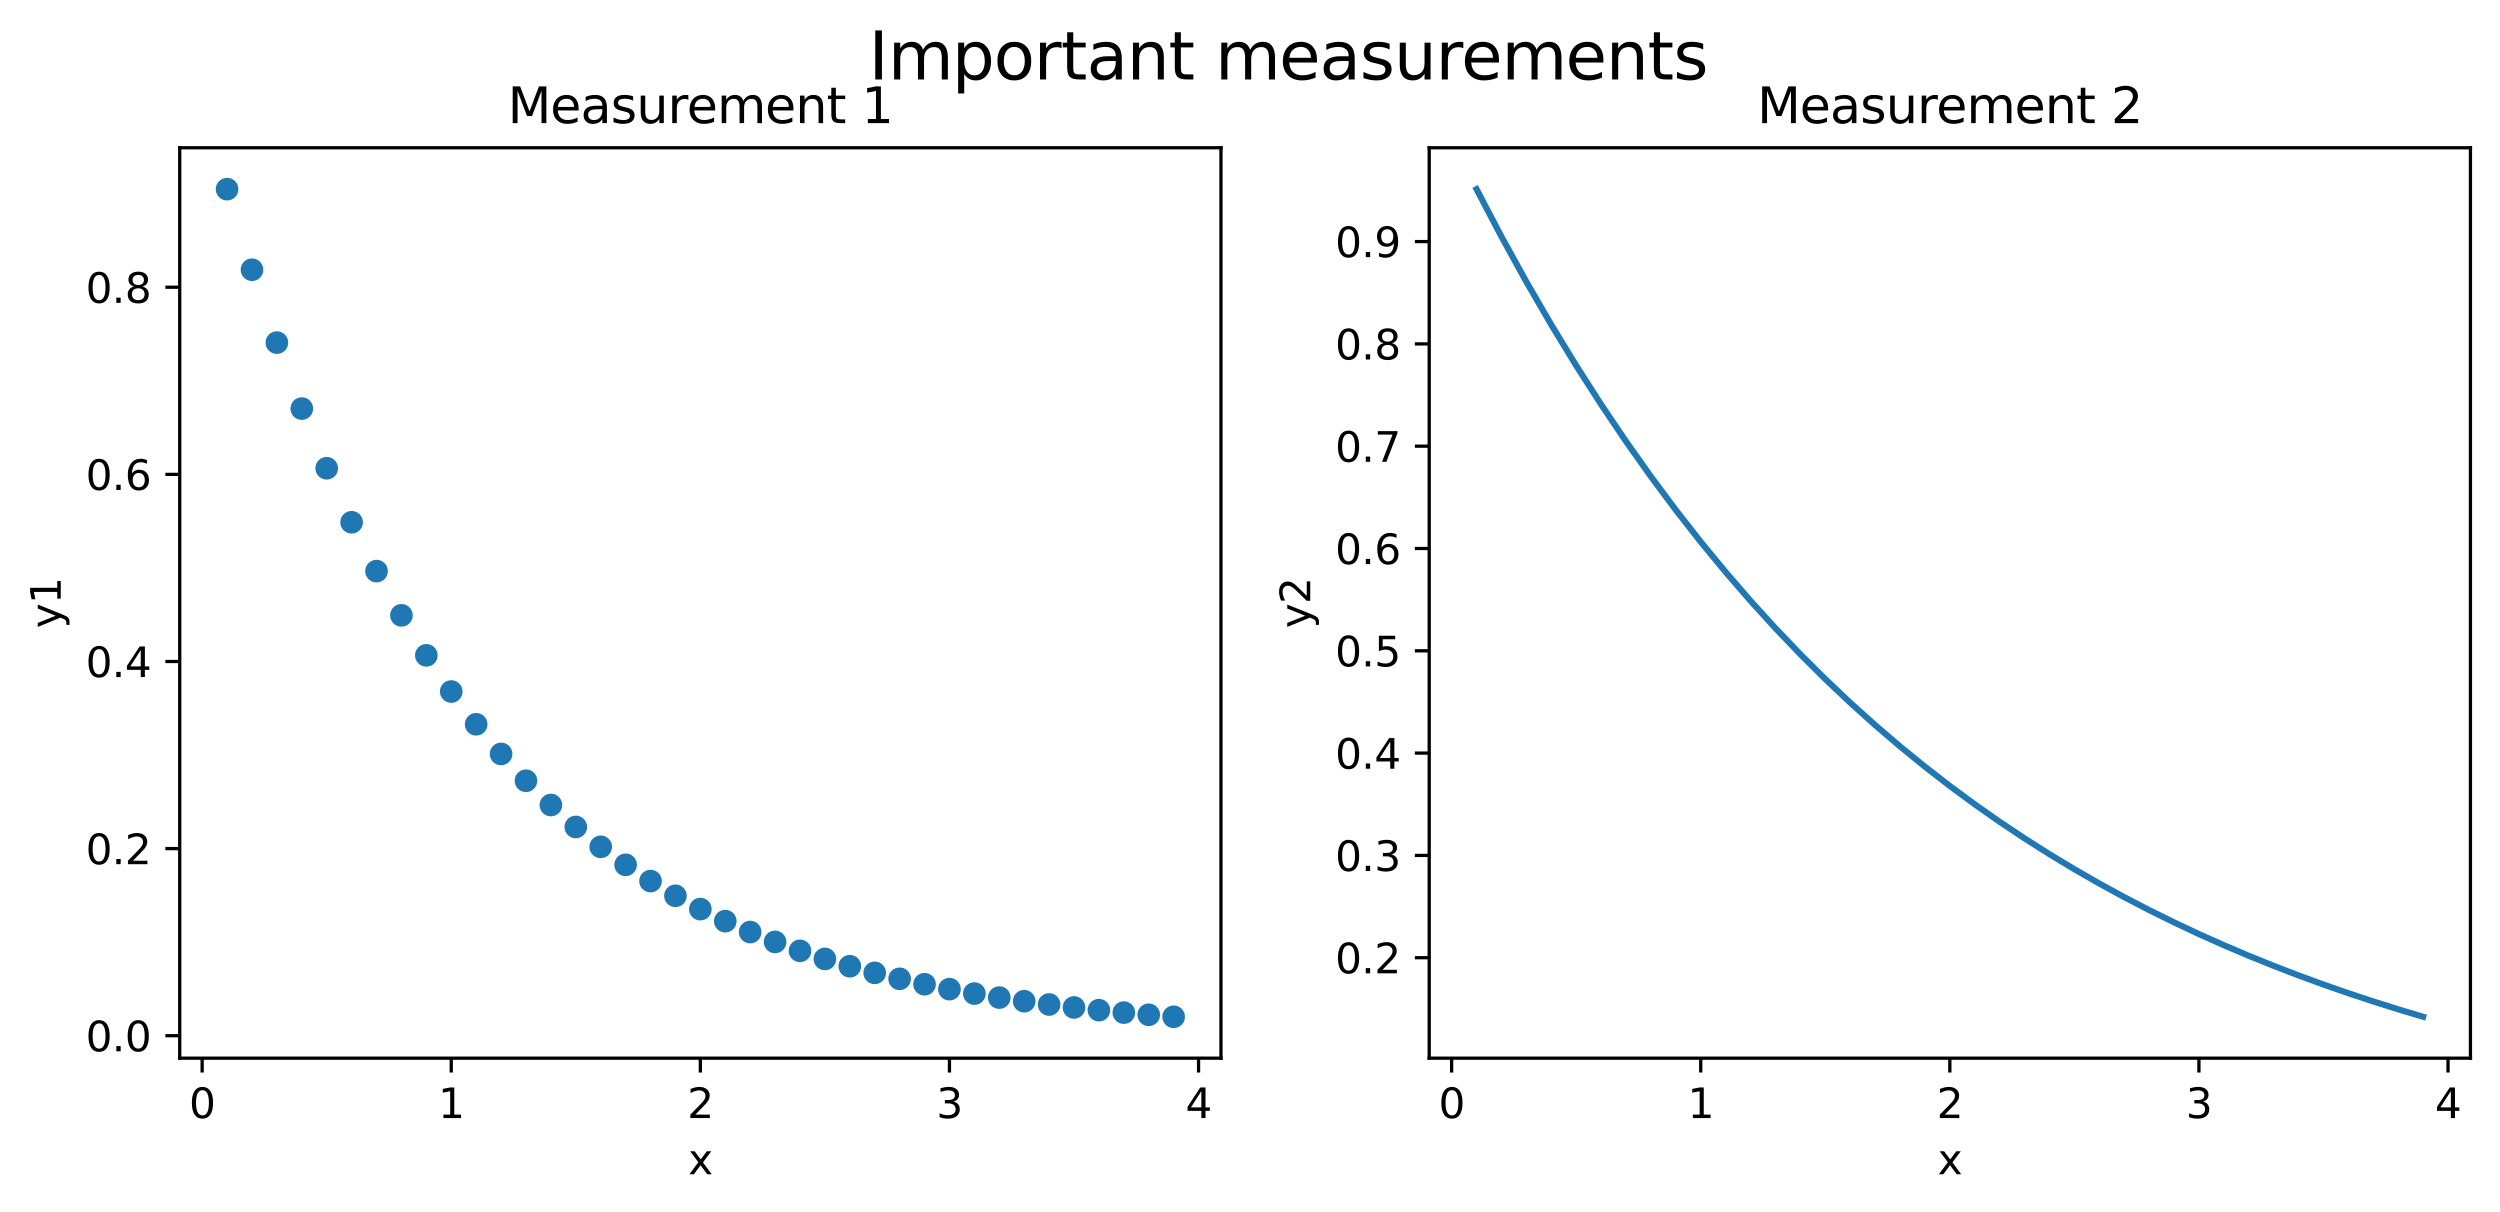<?xml version="1.0" encoding="utf-8" standalone="no"?>
<!DOCTYPE svg PUBLIC "-//W3C//DTD SVG 1.1//EN"
  "http://www.w3.org/Graphics/SVG/1.1/DTD/svg11.dtd">
<svg height="295.316pt" version="1.1" viewBox="0 0 608.981 295.316" width="608.981pt" xmlns="http://www.w3.org/2000/svg" xmlns:xlink="http://www.w3.org/1999/xlink">
 <defs>
  <style type="text/css">*{stroke-linecap:butt;stroke-linejoin:round;}</style>
 </defs>
 <g id="figure_1">
  <g id="patch_1">
   <path d="M 0 295.316 
L 608.981 295.316 
L 608.981 0 
L 0 0 
z
" style="fill:#ffffff;"/>
  </g>
  <g id="axes_1">
   <g id="patch_2">
    <path d="M 43.781 257.76 
L 297.418 257.76 
L 297.418 36 
L 43.781 36 
z
" style="fill:#ffffff;"/>
   </g>
   <g id="PathCollection_1">
    <defs>
     <path d="M 0 3 
C 0.796 3 1.559 2.684 2.121 2.121 
C 2.684 1.559 3 0.796 3 0 
C 3 -0.796 2.684 -1.559 2.121 -2.121 
C 1.559 -2.684 0.796 -3 0 -3 
C -0.796 -3 -1.559 -2.684 -2.121 -2.121 
C -2.684 -1.559 -3 -0.796 -3 0 
C -3 0.796 -2.684 1.559 -2.121 2.121 
C -1.559 2.684 -0.796 3 0 3 
z
" id="md79a61aca9" style="stroke:#ffffff;stroke-width:0.48;"/>
    </defs>
    <g clip-path="url(#pfd1419d9c1)">
     <use style="fill:#1f77b4;stroke:#ffffff;stroke-width:0.48;" x="55.31" xlink:href="#md79a61aca9" y="46.08"/>
     <use style="fill:#1f77b4;stroke:#ffffff;stroke-width:0.48;" x="61.378" xlink:href="#md79a61aca9" y="65.704"/>
     <use style="fill:#1f77b4;stroke:#ffffff;stroke-width:0.48;" x="67.446" xlink:href="#md79a61aca9" y="83.46"/>
     <use style="fill:#1f77b4;stroke:#ffffff;stroke-width:0.48;" x="73.514" xlink:href="#md79a61aca9" y="99.527"/>
     <use style="fill:#1f77b4;stroke:#ffffff;stroke-width:0.48;" x="79.582" xlink:href="#md79a61aca9" y="114.064"/>
     <use style="fill:#1f77b4;stroke:#ffffff;stroke-width:0.48;" x="85.649" xlink:href="#md79a61aca9" y="127.219"/>
     <use style="fill:#1f77b4;stroke:#ffffff;stroke-width:0.48;" x="91.717" xlink:href="#md79a61aca9" y="139.121"/>
     <use style="fill:#1f77b4;stroke:#ffffff;stroke-width:0.48;" x="97.785" xlink:href="#md79a61aca9" y="149.891"/>
     <use style="fill:#1f77b4;stroke:#ffffff;stroke-width:0.48;" x="103.853" xlink:href="#md79a61aca9" y="159.636"/>
     <use style="fill:#1f77b4;stroke:#ffffff;stroke-width:0.48;" x="109.921" xlink:href="#md79a61aca9" y="168.453"/>
     <use style="fill:#1f77b4;stroke:#ffffff;stroke-width:0.48;" x="115.989" xlink:href="#md79a61aca9" y="176.432"/>
     <use style="fill:#1f77b4;stroke:#ffffff;stroke-width:0.48;" x="122.057" xlink:href="#md79a61aca9" y="183.651"/>
     <use style="fill:#1f77b4;stroke:#ffffff;stroke-width:0.48;" x="128.124" xlink:href="#md79a61aca9" y="190.183"/>
     <use style="fill:#1f77b4;stroke:#ffffff;stroke-width:0.48;" x="134.192" xlink:href="#md79a61aca9" y="196.094"/>
     <use style="fill:#1f77b4;stroke:#ffffff;stroke-width:0.48;" x="140.26" xlink:href="#md79a61aca9" y="201.442"/>
     <use style="fill:#1f77b4;stroke:#ffffff;stroke-width:0.48;" x="146.328" xlink:href="#md79a61aca9" y="206.281"/>
     <use style="fill:#1f77b4;stroke:#ffffff;stroke-width:0.48;" x="152.396" xlink:href="#md79a61aca9" y="210.659"/>
     <use style="fill:#1f77b4;stroke:#ffffff;stroke-width:0.48;" x="158.464" xlink:href="#md79a61aca9" y="214.621"/>
     <use style="fill:#1f77b4;stroke:#ffffff;stroke-width:0.48;" x="164.532" xlink:href="#md79a61aca9" y="218.206"/>
     <use style="fill:#1f77b4;stroke:#ffffff;stroke-width:0.48;" x="170.599" xlink:href="#md79a61aca9" y="221.45"/>
     <use style="fill:#1f77b4;stroke:#ffffff;stroke-width:0.48;" x="176.667" xlink:href="#md79a61aca9" y="224.385"/>
     <use style="fill:#1f77b4;stroke:#ffffff;stroke-width:0.48;" x="182.735" xlink:href="#md79a61aca9" y="227.041"/>
     <use style="fill:#1f77b4;stroke:#ffffff;stroke-width:0.48;" x="188.803" xlink:href="#md79a61aca9" y="229.444"/>
     <use style="fill:#1f77b4;stroke:#ffffff;stroke-width:0.48;" x="194.871" xlink:href="#md79a61aca9" y="231.618"/>
     <use style="fill:#1f77b4;stroke:#ffffff;stroke-width:0.48;" x="200.939" xlink:href="#md79a61aca9" y="233.586"/>
     <use style="fill:#1f77b4;stroke:#ffffff;stroke-width:0.48;" x="207.007" xlink:href="#md79a61aca9" y="235.366"/>
     <use style="fill:#1f77b4;stroke:#ffffff;stroke-width:0.48;" x="213.074" xlink:href="#md79a61aca9" y="236.977"/>
     <use style="fill:#1f77b4;stroke:#ffffff;stroke-width:0.48;" x="219.142" xlink:href="#md79a61aca9" y="238.434"/>
     <use style="fill:#1f77b4;stroke:#ffffff;stroke-width:0.48;" x="225.21" xlink:href="#md79a61aca9" y="239.753"/>
     <use style="fill:#1f77b4;stroke:#ffffff;stroke-width:0.48;" x="231.278" xlink:href="#md79a61aca9" y="240.947"/>
     <use style="fill:#1f77b4;stroke:#ffffff;stroke-width:0.48;" x="237.346" xlink:href="#md79a61aca9" y="242.026"/>
     <use style="fill:#1f77b4;stroke:#ffffff;stroke-width:0.48;" x="243.414" xlink:href="#md79a61aca9" y="243.003"/>
     <use style="fill:#1f77b4;stroke:#ffffff;stroke-width:0.48;" x="249.482" xlink:href="#md79a61aca9" y="243.887"/>
     <use style="fill:#1f77b4;stroke:#ffffff;stroke-width:0.48;" x="255.549" xlink:href="#md79a61aca9" y="244.687"/>
     <use style="fill:#1f77b4;stroke:#ffffff;stroke-width:0.48;" x="261.617" xlink:href="#md79a61aca9" y="245.411"/>
     <use style="fill:#1f77b4;stroke:#ffffff;stroke-width:0.48;" x="267.685" xlink:href="#md79a61aca9" y="246.066"/>
     <use style="fill:#1f77b4;stroke:#ffffff;stroke-width:0.48;" x="273.753" xlink:href="#md79a61aca9" y="246.659"/>
     <use style="fill:#1f77b4;stroke:#ffffff;stroke-width:0.48;" x="279.821" xlink:href="#md79a61aca9" y="247.195"/>
     <use style="fill:#1f77b4;stroke:#ffffff;stroke-width:0.48;" x="285.889" xlink:href="#md79a61aca9" y="247.68"/>
    </g>
   </g>
   <g id="matplotlib.axis_1">
    <g id="xtick_1">
     <g id="line2d_1">
      <defs>
       <path d="M 0 0 
L 0 3.5 
" id="mc28553bac2" style="stroke:#000000;stroke-width:0.8;"/>
      </defs>
      <g>
       <use style="stroke:#000000;stroke-width:0.8;" x="49.242" xlink:href="#mc28553bac2" y="257.76"/>
      </g>
     </g>
     <g id="text_1">
      <!-- 0 -->
      <g transform="translate(46.061 272.358)scale(0.1 -0.1)">
       <defs>
        <path d="M 2034 4250 
Q 1547 4250 1301 3770 
Q 1056 3291 1056 2328 
Q 1056 1369 1301 889 
Q 1547 409 2034 409 
Q 2525 409 2770 889 
Q 3016 1369 3016 2328 
Q 3016 3291 2770 3770 
Q 2525 4250 2034 4250 
z
M 2034 4750 
Q 2819 4750 3233 4129 
Q 3647 3509 3647 2328 
Q 3647 1150 3233 529 
Q 2819 -91 2034 -91 
Q 1250 -91 836 529 
Q 422 1150 422 2328 
Q 422 3509 836 4129 
Q 1250 4750 2034 4750 
z
" id="DejaVuSans-30" transform="scale(0.016)"/>
       </defs>
       <use xlink:href="#DejaVuSans-30"/>
      </g>
     </g>
    </g>
    <g id="xtick_2">
     <g id="line2d_2">
      <g>
       <use style="stroke:#000000;stroke-width:0.8;" x="109.921" xlink:href="#mc28553bac2" y="257.76"/>
      </g>
     </g>
     <g id="text_2">
      <!-- 1 -->
      <g transform="translate(106.74 272.358)scale(0.1 -0.1)">
       <defs>
        <path d="M 794 531 
L 1825 531 
L 1825 4091 
L 703 3866 
L 703 4441 
L 1819 4666 
L 2450 4666 
L 2450 531 
L 3481 531 
L 3481 0 
L 794 0 
L 794 531 
z
" id="DejaVuSans-31" transform="scale(0.016)"/>
       </defs>
       <use xlink:href="#DejaVuSans-31"/>
      </g>
     </g>
    </g>
    <g id="xtick_3">
     <g id="line2d_3">
      <g>
       <use style="stroke:#000000;stroke-width:0.8;" x="170.599" xlink:href="#mc28553bac2" y="257.76"/>
      </g>
     </g>
     <g id="text_3">
      <!-- 2 -->
      <g transform="translate(167.418 272.358)scale(0.1 -0.1)">
       <defs>
        <path d="M 1228 531 
L 3431 531 
L 3431 0 
L 469 0 
L 469 531 
Q 828 903 1448 1529 
Q 2069 2156 2228 2338 
Q 2531 2678 2651 2914 
Q 2772 3150 2772 3378 
Q 2772 3750 2511 3984 
Q 2250 4219 1831 4219 
Q 1534 4219 1204 4116 
Q 875 4013 500 3803 
L 500 4441 
Q 881 4594 1212 4672 
Q 1544 4750 1819 4750 
Q 2544 4750 2975 4387 
Q 3406 4025 3406 3419 
Q 3406 3131 3298 2873 
Q 3191 2616 2906 2266 
Q 2828 2175 2409 1742 
Q 1991 1309 1228 531 
z
" id="DejaVuSans-32" transform="scale(0.016)"/>
       </defs>
       <use xlink:href="#DejaVuSans-32"/>
      </g>
     </g>
    </g>
    <g id="xtick_4">
     <g id="line2d_4">
      <g>
       <use style="stroke:#000000;stroke-width:0.8;" x="231.278" xlink:href="#mc28553bac2" y="257.76"/>
      </g>
     </g>
     <g id="text_4">
      <!-- 3 -->
      <g transform="translate(228.097 272.358)scale(0.1 -0.1)">
       <defs>
        <path d="M 2597 2516 
Q 3050 2419 3304 2112 
Q 3559 1806 3559 1356 
Q 3559 666 3084 287 
Q 2609 -91 1734 -91 
Q 1441 -91 1130 -33 
Q 819 25 488 141 
L 488 750 
Q 750 597 1062 519 
Q 1375 441 1716 441 
Q 2309 441 2620 675 
Q 2931 909 2931 1356 
Q 2931 1769 2642 2001 
Q 2353 2234 1838 2234 
L 1294 2234 
L 1294 2753 
L 1863 2753 
Q 2328 2753 2575 2939 
Q 2822 3125 2822 3475 
Q 2822 3834 2567 4026 
Q 2313 4219 1838 4219 
Q 1578 4219 1281 4162 
Q 984 4106 628 3988 
L 628 4550 
Q 988 4650 1302 4700 
Q 1616 4750 1894 4750 
Q 2613 4750 3031 4423 
Q 3450 4097 3450 3541 
Q 3450 3153 3228 2886 
Q 3006 2619 2597 2516 
z
" id="DejaVuSans-33" transform="scale(0.016)"/>
       </defs>
       <use xlink:href="#DejaVuSans-33"/>
      </g>
     </g>
    </g>
    <g id="xtick_5">
     <g id="line2d_5">
      <g>
       <use style="stroke:#000000;stroke-width:0.8;" x="291.957" xlink:href="#mc28553bac2" y="257.76"/>
      </g>
     </g>
     <g id="text_5">
      <!-- 4 -->
      <g transform="translate(288.775 272.358)scale(0.1 -0.1)">
       <defs>
        <path d="M 2419 4116 
L 825 1625 
L 2419 1625 
L 2419 4116 
z
M 2253 4666 
L 3047 4666 
L 3047 1625 
L 3713 1625 
L 3713 1100 
L 3047 1100 
L 3047 0 
L 2419 0 
L 2419 1100 
L 313 1100 
L 313 1709 
L 2253 4666 
z
" id="DejaVuSans-34" transform="scale(0.016)"/>
       </defs>
       <use xlink:href="#DejaVuSans-34"/>
      </g>
     </g>
    </g>
    <g id="text_6">
     <!-- x -->
     <g transform="translate(167.64 286.037)scale(0.1 -0.1)">
      <defs>
       <path d="M 3513 3500 
L 2247 1797 
L 3578 0 
L 2900 0 
L 1881 1375 
L 863 0 
L 184 0 
L 1544 1831 
L 300 3500 
L 978 3500 
L 1906 2253 
L 2834 3500 
L 3513 3500 
z
" id="DejaVuSans-78" transform="scale(0.016)"/>
      </defs>
      <use xlink:href="#DejaVuSans-78"/>
     </g>
    </g>
   </g>
   <g id="matplotlib.axis_2">
    <g id="ytick_1">
     <g id="line2d_6">
      <defs>
       <path d="M 0 0 
L -3.5 0 
" id="m71bae302c4" style="stroke:#000000;stroke-width:0.8;"/>
      </defs>
      <g>
       <use style="stroke:#000000;stroke-width:0.8;" x="43.781" xlink:href="#m71bae302c4" y="252.293"/>
      </g>
     </g>
     <g id="text_7">
      <!-- 0.0 -->
      <g transform="translate(20.878 256.092)scale(0.1 -0.1)">
       <defs>
        <path d="M 684 794 
L 1344 794 
L 1344 0 
L 684 0 
L 684 794 
z
" id="DejaVuSans-2e" transform="scale(0.016)"/>
       </defs>
       <use xlink:href="#DejaVuSans-30"/>
       <use x="63.623" xlink:href="#DejaVuSans-2e"/>
       <use x="95.41" xlink:href="#DejaVuSans-30"/>
      </g>
     </g>
    </g>
    <g id="ytick_2">
     <g id="line2d_7">
      <g>
       <use style="stroke:#000000;stroke-width:0.8;" x="43.781" xlink:href="#m71bae302c4" y="206.713"/>
      </g>
     </g>
     <g id="text_8">
      <!-- 0.2 -->
      <g transform="translate(20.878 210.512)scale(0.1 -0.1)">
       <use xlink:href="#DejaVuSans-30"/>
       <use x="63.623" xlink:href="#DejaVuSans-2e"/>
       <use x="95.41" xlink:href="#DejaVuSans-32"/>
      </g>
     </g>
    </g>
    <g id="ytick_3">
     <g id="line2d_8">
      <g>
       <use style="stroke:#000000;stroke-width:0.8;" x="43.781" xlink:href="#m71bae302c4" y="161.133"/>
      </g>
     </g>
     <g id="text_9">
      <!-- 0.4 -->
      <g transform="translate(20.878 164.932)scale(0.1 -0.1)">
       <use xlink:href="#DejaVuSans-30"/>
       <use x="63.623" xlink:href="#DejaVuSans-2e"/>
       <use x="95.41" xlink:href="#DejaVuSans-34"/>
      </g>
     </g>
    </g>
    <g id="ytick_4">
     <g id="line2d_9">
      <g>
       <use style="stroke:#000000;stroke-width:0.8;" x="43.781" xlink:href="#m71bae302c4" y="115.553"/>
      </g>
     </g>
     <g id="text_10">
      <!-- 0.6 -->
      <g transform="translate(20.878 119.352)scale(0.1 -0.1)">
       <defs>
        <path d="M 2113 2584 
Q 1688 2584 1439 2293 
Q 1191 2003 1191 1497 
Q 1191 994 1439 701 
Q 1688 409 2113 409 
Q 2538 409 2786 701 
Q 3034 994 3034 1497 
Q 3034 2003 2786 2293 
Q 2538 2584 2113 2584 
z
M 3366 4563 
L 3366 3988 
Q 3128 4100 2886 4159 
Q 2644 4219 2406 4219 
Q 1781 4219 1451 3797 
Q 1122 3375 1075 2522 
Q 1259 2794 1537 2939 
Q 1816 3084 2150 3084 
Q 2853 3084 3261 2657 
Q 3669 2231 3669 1497 
Q 3669 778 3244 343 
Q 2819 -91 2113 -91 
Q 1303 -91 875 529 
Q 447 1150 447 2328 
Q 447 3434 972 4092 
Q 1497 4750 2381 4750 
Q 2619 4750 2861 4703 
Q 3103 4656 3366 4563 
z
" id="DejaVuSans-36" transform="scale(0.016)"/>
       </defs>
       <use xlink:href="#DejaVuSans-30"/>
       <use x="63.623" xlink:href="#DejaVuSans-2e"/>
       <use x="95.41" xlink:href="#DejaVuSans-36"/>
      </g>
     </g>
    </g>
    <g id="ytick_5">
     <g id="line2d_10">
      <g>
       <use style="stroke:#000000;stroke-width:0.8;" x="43.781" xlink:href="#m71bae302c4" y="69.973"/>
      </g>
     </g>
     <g id="text_11">
      <!-- 0.8 -->
      <g transform="translate(20.878 73.772)scale(0.1 -0.1)">
       <defs>
        <path d="M 2034 2216 
Q 1584 2216 1326 1975 
Q 1069 1734 1069 1313 
Q 1069 891 1326 650 
Q 1584 409 2034 409 
Q 2484 409 2743 651 
Q 3003 894 3003 1313 
Q 3003 1734 2745 1975 
Q 2488 2216 2034 2216 
z
M 1403 2484 
Q 997 2584 770 2862 
Q 544 3141 544 3541 
Q 544 4100 942 4425 
Q 1341 4750 2034 4750 
Q 2731 4750 3128 4425 
Q 3525 4100 3525 3541 
Q 3525 3141 3298 2862 
Q 3072 2584 2669 2484 
Q 3125 2378 3379 2068 
Q 3634 1759 3634 1313 
Q 3634 634 3220 271 
Q 2806 -91 2034 -91 
Q 1263 -91 848 271 
Q 434 634 434 1313 
Q 434 1759 690 2068 
Q 947 2378 1403 2484 
z
M 1172 3481 
Q 1172 3119 1398 2916 
Q 1625 2713 2034 2713 
Q 2441 2713 2670 2916 
Q 2900 3119 2900 3481 
Q 2900 3844 2670 4047 
Q 2441 4250 2034 4250 
Q 1625 4250 1398 4047 
Q 1172 3844 1172 3481 
z
" id="DejaVuSans-38" transform="scale(0.016)"/>
       </defs>
       <use xlink:href="#DejaVuSans-30"/>
       <use x="63.623" xlink:href="#DejaVuSans-2e"/>
       <use x="95.41" xlink:href="#DejaVuSans-38"/>
      </g>
     </g>
    </g>
    <g id="text_12">
     <!-- y1 -->
     <g transform="translate(14.798 153.021)rotate(-90)scale(0.1 -0.1)">
      <defs>
       <path d="M 2059 -325 
Q 1816 -950 1584 -1140 
Q 1353 -1331 966 -1331 
L 506 -1331 
L 506 -850 
L 844 -850 
Q 1081 -850 1212 -737 
Q 1344 -625 1503 -206 
L 1606 56 
L 191 3500 
L 800 3500 
L 1894 763 
L 2988 3500 
L 3597 3500 
L 2059 -325 
z
" id="DejaVuSans-79" transform="scale(0.016)"/>
      </defs>
      <use xlink:href="#DejaVuSans-79"/>
      <use x="59.18" xlink:href="#DejaVuSans-31"/>
     </g>
    </g>
   </g>
   <g id="patch_3">
    <path d="M 43.781 257.76 
L 43.781 36 
" style="fill:none;stroke:#000000;stroke-linecap:square;stroke-linejoin:miter;stroke-width:0.8;"/>
   </g>
   <g id="patch_4">
    <path d="M 297.418 257.76 
L 297.418 36 
" style="fill:none;stroke:#000000;stroke-linecap:square;stroke-linejoin:miter;stroke-width:0.8;"/>
   </g>
   <g id="patch_5">
    <path d="M 43.781 257.76 
L 297.418 257.76 
" style="fill:none;stroke:#000000;stroke-linecap:square;stroke-linejoin:miter;stroke-width:0.8;"/>
   </g>
   <g id="patch_6">
    <path d="M 43.781 36 
L 297.418 36 
" style="fill:none;stroke:#000000;stroke-linecap:square;stroke-linejoin:miter;stroke-width:0.8;"/>
   </g>
   <g id="text_13">
    <!-- Measurement 1 -->
    <g transform="translate(123.687 30)scale(0.12 -0.12)">
     <defs>
      <path d="M 628 4666 
L 1569 4666 
L 2759 1491 
L 3956 4666 
L 4897 4666 
L 4897 0 
L 4281 0 
L 4281 4097 
L 3078 897 
L 2444 897 
L 1241 4097 
L 1241 0 
L 628 0 
L 628 4666 
z
" id="DejaVuSans-4d" transform="scale(0.016)"/>
      <path d="M 3597 1894 
L 3597 1613 
L 953 1613 
Q 991 1019 1311 708 
Q 1631 397 2203 397 
Q 2534 397 2845 478 
Q 3156 559 3463 722 
L 3463 178 
Q 3153 47 2828 -22 
Q 2503 -91 2169 -91 
Q 1331 -91 842 396 
Q 353 884 353 1716 
Q 353 2575 817 3079 
Q 1281 3584 2069 3584 
Q 2775 3584 3186 3129 
Q 3597 2675 3597 1894 
z
M 3022 2063 
Q 3016 2534 2758 2815 
Q 2500 3097 2075 3097 
Q 1594 3097 1305 2825 
Q 1016 2553 972 2059 
L 3022 2063 
z
" id="DejaVuSans-65" transform="scale(0.016)"/>
      <path d="M 2194 1759 
Q 1497 1759 1228 1600 
Q 959 1441 959 1056 
Q 959 750 1161 570 
Q 1363 391 1709 391 
Q 2188 391 2477 730 
Q 2766 1069 2766 1631 
L 2766 1759 
L 2194 1759 
z
M 3341 1997 
L 3341 0 
L 2766 0 
L 2766 531 
Q 2569 213 2275 61 
Q 1981 -91 1556 -91 
Q 1019 -91 701 211 
Q 384 513 384 1019 
Q 384 1609 779 1909 
Q 1175 2209 1959 2209 
L 2766 2209 
L 2766 2266 
Q 2766 2663 2505 2880 
Q 2244 3097 1772 3097 
Q 1472 3097 1187 3025 
Q 903 2953 641 2809 
L 641 3341 
Q 956 3463 1253 3523 
Q 1550 3584 1831 3584 
Q 2591 3584 2966 3190 
Q 3341 2797 3341 1997 
z
" id="DejaVuSans-61" transform="scale(0.016)"/>
      <path d="M 2834 3397 
L 2834 2853 
Q 2591 2978 2328 3040 
Q 2066 3103 1784 3103 
Q 1356 3103 1142 2972 
Q 928 2841 928 2578 
Q 928 2378 1081 2264 
Q 1234 2150 1697 2047 
L 1894 2003 
Q 2506 1872 2764 1633 
Q 3022 1394 3022 966 
Q 3022 478 2636 193 
Q 2250 -91 1575 -91 
Q 1294 -91 989 -36 
Q 684 19 347 128 
L 347 722 
Q 666 556 975 473 
Q 1284 391 1588 391 
Q 1994 391 2212 530 
Q 2431 669 2431 922 
Q 2431 1156 2273 1281 
Q 2116 1406 1581 1522 
L 1381 1569 
Q 847 1681 609 1914 
Q 372 2147 372 2553 
Q 372 3047 722 3315 
Q 1072 3584 1716 3584 
Q 2034 3584 2315 3537 
Q 2597 3491 2834 3397 
z
" id="DejaVuSans-73" transform="scale(0.016)"/>
      <path d="M 544 1381 
L 544 3500 
L 1119 3500 
L 1119 1403 
Q 1119 906 1312 657 
Q 1506 409 1894 409 
Q 2359 409 2629 706 
Q 2900 1003 2900 1516 
L 2900 3500 
L 3475 3500 
L 3475 0 
L 2900 0 
L 2900 538 
Q 2691 219 2414 64 
Q 2138 -91 1772 -91 
Q 1169 -91 856 284 
Q 544 659 544 1381 
z
M 1991 3584 
L 1991 3584 
z
" id="DejaVuSans-75" transform="scale(0.016)"/>
      <path d="M 2631 2963 
Q 2534 3019 2420 3045 
Q 2306 3072 2169 3072 
Q 1681 3072 1420 2755 
Q 1159 2438 1159 1844 
L 1159 0 
L 581 0 
L 581 3500 
L 1159 3500 
L 1159 2956 
Q 1341 3275 1631 3429 
Q 1922 3584 2338 3584 
Q 2397 3584 2469 3576 
Q 2541 3569 2628 3553 
L 2631 2963 
z
" id="DejaVuSans-72" transform="scale(0.016)"/>
      <path d="M 3328 2828 
Q 3544 3216 3844 3400 
Q 4144 3584 4550 3584 
Q 5097 3584 5394 3201 
Q 5691 2819 5691 2113 
L 5691 0 
L 5113 0 
L 5113 2094 
Q 5113 2597 4934 2840 
Q 4756 3084 4391 3084 
Q 3944 3084 3684 2787 
Q 3425 2491 3425 1978 
L 3425 0 
L 2847 0 
L 2847 2094 
Q 2847 2600 2669 2842 
Q 2491 3084 2119 3084 
Q 1678 3084 1418 2786 
Q 1159 2488 1159 1978 
L 1159 0 
L 581 0 
L 581 3500 
L 1159 3500 
L 1159 2956 
Q 1356 3278 1631 3431 
Q 1906 3584 2284 3584 
Q 2666 3584 2933 3390 
Q 3200 3197 3328 2828 
z
" id="DejaVuSans-6d" transform="scale(0.016)"/>
      <path d="M 3513 2113 
L 3513 0 
L 2938 0 
L 2938 2094 
Q 2938 2591 2744 2837 
Q 2550 3084 2163 3084 
Q 1697 3084 1428 2787 
Q 1159 2491 1159 1978 
L 1159 0 
L 581 0 
L 581 3500 
L 1159 3500 
L 1159 2956 
Q 1366 3272 1645 3428 
Q 1925 3584 2291 3584 
Q 2894 3584 3203 3211 
Q 3513 2838 3513 2113 
z
" id="DejaVuSans-6e" transform="scale(0.016)"/>
      <path d="M 1172 4494 
L 1172 3500 
L 2356 3500 
L 2356 3053 
L 1172 3053 
L 1172 1153 
Q 1172 725 1289 603 
Q 1406 481 1766 481 
L 2356 481 
L 2356 0 
L 1766 0 
Q 1100 0 847 248 
Q 594 497 594 1153 
L 594 3053 
L 172 3053 
L 172 3500 
L 594 3500 
L 594 4494 
L 1172 4494 
z
" id="DejaVuSans-74" transform="scale(0.016)"/>
      <path id="DejaVuSans-20" transform="scale(0.016)"/>
     </defs>
     <use xlink:href="#DejaVuSans-4d"/>
     <use x="86.279" xlink:href="#DejaVuSans-65"/>
     <use x="147.803" xlink:href="#DejaVuSans-61"/>
     <use x="209.082" xlink:href="#DejaVuSans-73"/>
     <use x="261.182" xlink:href="#DejaVuSans-75"/>
     <use x="324.561" xlink:href="#DejaVuSans-72"/>
     <use x="363.424" xlink:href="#DejaVuSans-65"/>
     <use x="424.947" xlink:href="#DejaVuSans-6d"/>
     <use x="522.359" xlink:href="#DejaVuSans-65"/>
     <use x="583.883" xlink:href="#DejaVuSans-6e"/>
     <use x="647.262" xlink:href="#DejaVuSans-74"/>
     <use x="686.471" xlink:href="#DejaVuSans-20"/>
     <use x="718.258" xlink:href="#DejaVuSans-31"/>
    </g>
   </g>
  </g>
  <g id="axes_2">
   <g id="patch_7">
    <path d="M 348.145 257.76 
L 601.781 257.76 
L 601.781 36 
L 348.145 36 
z
" style="fill:#ffffff;"/>
   </g>
   <g id="PolyCollection_1"/>
   <g id="matplotlib.axis_3">
    <g id="xtick_6">
     <g id="line2d_11">
      <g>
       <use style="stroke:#000000;stroke-width:0.8;" x="353.606" xlink:href="#mc28553bac2" y="257.76"/>
      </g>
     </g>
     <g id="text_14">
      <!-- 0 -->
      <g transform="translate(350.425 272.358)scale(0.1 -0.1)">
       <use xlink:href="#DejaVuSans-30"/>
      </g>
     </g>
    </g>
    <g id="xtick_7">
     <g id="line2d_12">
      <g>
       <use style="stroke:#000000;stroke-width:0.8;" x="414.285" xlink:href="#mc28553bac2" y="257.76"/>
      </g>
     </g>
     <g id="text_15">
      <!-- 1 -->
      <g transform="translate(411.103 272.358)scale(0.1 -0.1)">
       <use xlink:href="#DejaVuSans-31"/>
      </g>
     </g>
    </g>
    <g id="xtick_8">
     <g id="line2d_13">
      <g>
       <use style="stroke:#000000;stroke-width:0.8;" x="474.963" xlink:href="#mc28553bac2" y="257.76"/>
      </g>
     </g>
     <g id="text_16">
      <!-- 2 -->
      <g transform="translate(471.782 272.358)scale(0.1 -0.1)">
       <use xlink:href="#DejaVuSans-32"/>
      </g>
     </g>
    </g>
    <g id="xtick_9">
     <g id="line2d_14">
      <g>
       <use style="stroke:#000000;stroke-width:0.8;" x="535.642" xlink:href="#mc28553bac2" y="257.76"/>
      </g>
     </g>
     <g id="text_17">
      <!-- 3 -->
      <g transform="translate(532.46 272.358)scale(0.1 -0.1)">
       <use xlink:href="#DejaVuSans-33"/>
      </g>
     </g>
    </g>
    <g id="xtick_10">
     <g id="line2d_15">
      <g>
       <use style="stroke:#000000;stroke-width:0.8;" x="596.32" xlink:href="#mc28553bac2" y="257.76"/>
      </g>
     </g>
     <g id="text_18">
      <!-- 4 -->
      <g transform="translate(593.139 272.358)scale(0.1 -0.1)">
       <use xlink:href="#DejaVuSans-34"/>
      </g>
     </g>
    </g>
    <g id="text_19">
     <!-- x -->
     <g transform="translate(472.004 286.037)scale(0.1 -0.1)">
      <use xlink:href="#DejaVuSans-78"/>
     </g>
    </g>
   </g>
   <g id="matplotlib.axis_4">
    <g id="ytick_6">
     <g id="line2d_16">
      <g>
       <use style="stroke:#000000;stroke-width:0.8;" x="348.145" xlink:href="#m71bae302c4" y="233.294"/>
      </g>
     </g>
     <g id="text_20">
      <!-- 0.2 -->
      <g transform="translate(325.242 237.093)scale(0.1 -0.1)">
       <use xlink:href="#DejaVuSans-30"/>
       <use x="63.623" xlink:href="#DejaVuSans-2e"/>
       <use x="95.41" xlink:href="#DejaVuSans-32"/>
      </g>
     </g>
    </g>
    <g id="ytick_7">
     <g id="line2d_17">
      <g>
       <use style="stroke:#000000;stroke-width:0.8;" x="348.145" xlink:href="#m71bae302c4" y="208.373"/>
      </g>
     </g>
     <g id="text_21">
      <!-- 0.3 -->
      <g transform="translate(325.242 212.172)scale(0.1 -0.1)">
       <use xlink:href="#DejaVuSans-30"/>
       <use x="63.623" xlink:href="#DejaVuSans-2e"/>
       <use x="95.41" xlink:href="#DejaVuSans-33"/>
      </g>
     </g>
    </g>
    <g id="ytick_8">
     <g id="line2d_18">
      <g>
       <use style="stroke:#000000;stroke-width:0.8;" x="348.145" xlink:href="#m71bae302c4" y="183.452"/>
      </g>
     </g>
     <g id="text_22">
      <!-- 0.4 -->
      <g transform="translate(325.242 187.251)scale(0.1 -0.1)">
       <use xlink:href="#DejaVuSans-30"/>
       <use x="63.623" xlink:href="#DejaVuSans-2e"/>
       <use x="95.41" xlink:href="#DejaVuSans-34"/>
      </g>
     </g>
    </g>
    <g id="ytick_9">
     <g id="line2d_19">
      <g>
       <use style="stroke:#000000;stroke-width:0.8;" x="348.145" xlink:href="#m71bae302c4" y="158.531"/>
      </g>
     </g>
     <g id="text_23">
      <!-- 0.5 -->
      <g transform="translate(325.242 162.33)scale(0.1 -0.1)">
       <defs>
        <path d="M 691 4666 
L 3169 4666 
L 3169 4134 
L 1269 4134 
L 1269 2991 
Q 1406 3038 1543 3061 
Q 1681 3084 1819 3084 
Q 2600 3084 3056 2656 
Q 3513 2228 3513 1497 
Q 3513 744 3044 326 
Q 2575 -91 1722 -91 
Q 1428 -91 1123 -41 
Q 819 9 494 109 
L 494 744 
Q 775 591 1075 516 
Q 1375 441 1709 441 
Q 2250 441 2565 725 
Q 2881 1009 2881 1497 
Q 2881 1984 2565 2268 
Q 2250 2553 1709 2553 
Q 1456 2553 1204 2497 
Q 953 2441 691 2322 
L 691 4666 
z
" id="DejaVuSans-35" transform="scale(0.016)"/>
       </defs>
       <use xlink:href="#DejaVuSans-30"/>
       <use x="63.623" xlink:href="#DejaVuSans-2e"/>
       <use x="95.41" xlink:href="#DejaVuSans-35"/>
      </g>
     </g>
    </g>
    <g id="ytick_10">
     <g id="line2d_20">
      <g>
       <use style="stroke:#000000;stroke-width:0.8;" x="348.145" xlink:href="#m71bae302c4" y="133.61"/>
      </g>
     </g>
     <g id="text_24">
      <!-- 0.6 -->
      <g transform="translate(325.242 137.409)scale(0.1 -0.1)">
       <use xlink:href="#DejaVuSans-30"/>
       <use x="63.623" xlink:href="#DejaVuSans-2e"/>
       <use x="95.41" xlink:href="#DejaVuSans-36"/>
      </g>
     </g>
    </g>
    <g id="ytick_11">
     <g id="line2d_21">
      <g>
       <use style="stroke:#000000;stroke-width:0.8;" x="348.145" xlink:href="#m71bae302c4" y="108.689"/>
      </g>
     </g>
     <g id="text_25">
      <!-- 0.7 -->
      <g transform="translate(325.242 112.488)scale(0.1 -0.1)">
       <defs>
        <path d="M 525 4666 
L 3525 4666 
L 3525 4397 
L 1831 0 
L 1172 0 
L 2766 4134 
L 525 4134 
L 525 4666 
z
" id="DejaVuSans-37" transform="scale(0.016)"/>
       </defs>
       <use xlink:href="#DejaVuSans-30"/>
       <use x="63.623" xlink:href="#DejaVuSans-2e"/>
       <use x="95.41" xlink:href="#DejaVuSans-37"/>
      </g>
     </g>
    </g>
    <g id="ytick_12">
     <g id="line2d_22">
      <g>
       <use style="stroke:#000000;stroke-width:0.8;" x="348.145" xlink:href="#m71bae302c4" y="83.768"/>
      </g>
     </g>
     <g id="text_26">
      <!-- 0.8 -->
      <g transform="translate(325.242 87.567)scale(0.1 -0.1)">
       <use xlink:href="#DejaVuSans-30"/>
       <use x="63.623" xlink:href="#DejaVuSans-2e"/>
       <use x="95.41" xlink:href="#DejaVuSans-38"/>
      </g>
     </g>
    </g>
    <g id="ytick_13">
     <g id="line2d_23">
      <g>
       <use style="stroke:#000000;stroke-width:0.8;" x="348.145" xlink:href="#m71bae302c4" y="58.847"/>
      </g>
     </g>
     <g id="text_27">
      <!-- 0.9 -->
      <g transform="translate(325.242 62.646)scale(0.1 -0.1)">
       <defs>
        <path d="M 703 97 
L 703 672 
Q 941 559 1184 500 
Q 1428 441 1663 441 
Q 2288 441 2617 861 
Q 2947 1281 2994 2138 
Q 2813 1869 2534 1725 
Q 2256 1581 1919 1581 
Q 1219 1581 811 2004 
Q 403 2428 403 3163 
Q 403 3881 828 4315 
Q 1253 4750 1959 4750 
Q 2769 4750 3195 4129 
Q 3622 3509 3622 2328 
Q 3622 1225 3098 567 
Q 2575 -91 1691 -91 
Q 1453 -91 1209 -44 
Q 966 3 703 97 
z
M 1959 2075 
Q 2384 2075 2632 2365 
Q 2881 2656 2881 3163 
Q 2881 3666 2632 3958 
Q 2384 4250 1959 4250 
Q 1534 4250 1286 3958 
Q 1038 3666 1038 3163 
Q 1038 2656 1286 2365 
Q 1534 2075 1959 2075 
z
" id="DejaVuSans-39" transform="scale(0.016)"/>
       </defs>
       <use xlink:href="#DejaVuSans-30"/>
       <use x="63.623" xlink:href="#DejaVuSans-2e"/>
       <use x="95.41" xlink:href="#DejaVuSans-39"/>
      </g>
     </g>
    </g>
    <g id="text_28">
     <!-- y2 -->
     <g transform="translate(319.162 153.021)rotate(-90)scale(0.1 -0.1)">
      <use xlink:href="#DejaVuSans-79"/>
      <use x="59.18" xlink:href="#DejaVuSans-32"/>
     </g>
    </g>
   </g>
   <g id="line2d_24">
    <path clip-path="url(#pa3ecc01126)" d="M 359.674 46.08 
L 365.742 57.641 
L 371.81 68.639 
L 377.877 79.1 
L 383.945 89.051 
L 390.013 98.517 
L 396.081 107.521 
L 402.149 116.086 
L 408.217 124.233 
L 414.285 131.982 
L 420.352 139.354 
L 426.42 146.367 
L 432.488 153.037 
L 438.556 159.382 
L 444.624 165.418 
L 450.692 171.159 
L 456.76 176.62 
L 462.827 181.815 
L 468.895 186.756 
L 474.963 191.457 
L 481.031 195.928 
L 487.099 200.181 
L 493.167 204.227 
L 499.234 208.075 
L 505.302 211.736 
L 511.37 215.218 
L 517.438 218.531 
L 523.506 221.682 
L 529.574 224.679 
L 535.642 227.53 
L 541.709 230.242 
L 547.777 232.821 
L 553.845 235.275 
L 559.913 237.61 
L 565.981 239.83 
L 572.049 241.942 
L 578.117 243.951 
L 584.184 245.862 
L 590.252 247.68 
" style="fill:none;stroke:#1f77b4;stroke-linecap:square;stroke-width:1.5;"/>
   </g>
   <g id="patch_8">
    <path d="M 348.145 257.76 
L 348.145 36 
" style="fill:none;stroke:#000000;stroke-linecap:square;stroke-linejoin:miter;stroke-width:0.8;"/>
   </g>
   <g id="patch_9">
    <path d="M 601.781 257.76 
L 601.781 36 
" style="fill:none;stroke:#000000;stroke-linecap:square;stroke-linejoin:miter;stroke-width:0.8;"/>
   </g>
   <g id="patch_10">
    <path d="M 348.145 257.76 
L 601.781 257.76 
" style="fill:none;stroke:#000000;stroke-linecap:square;stroke-linejoin:miter;stroke-width:0.8;"/>
   </g>
   <g id="patch_11">
    <path d="M 348.145 36 
L 601.781 36 
" style="fill:none;stroke:#000000;stroke-linecap:square;stroke-linejoin:miter;stroke-width:0.8;"/>
   </g>
   <g id="text_29">
    <!-- Measurement 2 -->
    <g transform="translate(428.051 30)scale(0.12 -0.12)">
     <use xlink:href="#DejaVuSans-4d"/>
     <use x="86.279" xlink:href="#DejaVuSans-65"/>
     <use x="147.803" xlink:href="#DejaVuSans-61"/>
     <use x="209.082" xlink:href="#DejaVuSans-73"/>
     <use x="261.182" xlink:href="#DejaVuSans-75"/>
     <use x="324.561" xlink:href="#DejaVuSans-72"/>
     <use x="363.424" xlink:href="#DejaVuSans-65"/>
     <use x="424.947" xlink:href="#DejaVuSans-6d"/>
     <use x="522.359" xlink:href="#DejaVuSans-65"/>
     <use x="583.883" xlink:href="#DejaVuSans-6e"/>
     <use x="647.262" xlink:href="#DejaVuSans-74"/>
     <use x="686.471" xlink:href="#DejaVuSans-20"/>
     <use x="718.258" xlink:href="#DejaVuSans-32"/>
    </g>
   </g>
  </g>
  <g id="text_30">
   <!-- Important measurements -->
   <g transform="translate(211.604 19.358)scale(0.16 -0.16)">
    <defs>
     <path d="M 628 4666 
L 1259 4666 
L 1259 0 
L 628 0 
L 628 4666 
z
" id="DejaVuSans-49" transform="scale(0.016)"/>
     <path d="M 1159 525 
L 1159 -1331 
L 581 -1331 
L 581 3500 
L 1159 3500 
L 1159 2969 
Q 1341 3281 1617 3432 
Q 1894 3584 2278 3584 
Q 2916 3584 3314 3078 
Q 3713 2572 3713 1747 
Q 3713 922 3314 415 
Q 2916 -91 2278 -91 
Q 1894 -91 1617 61 
Q 1341 213 1159 525 
z
M 3116 1747 
Q 3116 2381 2855 2742 
Q 2594 3103 2138 3103 
Q 1681 3103 1420 2742 
Q 1159 2381 1159 1747 
Q 1159 1113 1420 752 
Q 1681 391 2138 391 
Q 2594 391 2855 752 
Q 3116 1113 3116 1747 
z
" id="DejaVuSans-70" transform="scale(0.016)"/>
     <path d="M 1959 3097 
Q 1497 3097 1228 2736 
Q 959 2375 959 1747 
Q 959 1119 1226 758 
Q 1494 397 1959 397 
Q 2419 397 2687 759 
Q 2956 1122 2956 1747 
Q 2956 2369 2687 2733 
Q 2419 3097 1959 3097 
z
M 1959 3584 
Q 2709 3584 3137 3096 
Q 3566 2609 3566 1747 
Q 3566 888 3137 398 
Q 2709 -91 1959 -91 
Q 1206 -91 779 398 
Q 353 888 353 1747 
Q 353 2609 779 3096 
Q 1206 3584 1959 3584 
z
" id="DejaVuSans-6f" transform="scale(0.016)"/>
    </defs>
    <use xlink:href="#DejaVuSans-49"/>
    <use x="29.492" xlink:href="#DejaVuSans-6d"/>
    <use x="126.904" xlink:href="#DejaVuSans-70"/>
    <use x="190.381" xlink:href="#DejaVuSans-6f"/>
    <use x="251.562" xlink:href="#DejaVuSans-72"/>
    <use x="292.676" xlink:href="#DejaVuSans-74"/>
    <use x="331.885" xlink:href="#DejaVuSans-61"/>
    <use x="393.164" xlink:href="#DejaVuSans-6e"/>
    <use x="456.543" xlink:href="#DejaVuSans-74"/>
    <use x="495.752" xlink:href="#DejaVuSans-20"/>
    <use x="527.539" xlink:href="#DejaVuSans-6d"/>
    <use x="624.951" xlink:href="#DejaVuSans-65"/>
    <use x="686.475" xlink:href="#DejaVuSans-61"/>
    <use x="747.754" xlink:href="#DejaVuSans-73"/>
    <use x="799.854" xlink:href="#DejaVuSans-75"/>
    <use x="863.232" xlink:href="#DejaVuSans-72"/>
    <use x="902.096" xlink:href="#DejaVuSans-65"/>
    <use x="963.619" xlink:href="#DejaVuSans-6d"/>
    <use x="1061.031" xlink:href="#DejaVuSans-65"/>
    <use x="1122.555" xlink:href="#DejaVuSans-6e"/>
    <use x="1185.934" xlink:href="#DejaVuSans-74"/>
    <use x="1225.143" xlink:href="#DejaVuSans-73"/>
   </g>
  </g>
 </g>
 <defs>
  <clipPath id="pfd1419d9c1">
   <rect height="221.76" width="253.636" x="43.781" y="36"/>
  </clipPath>
  <clipPath id="pa3ecc01126">
   <rect height="221.76" width="253.636" x="348.145" y="36"/>
  </clipPath>
 </defs>
</svg>
